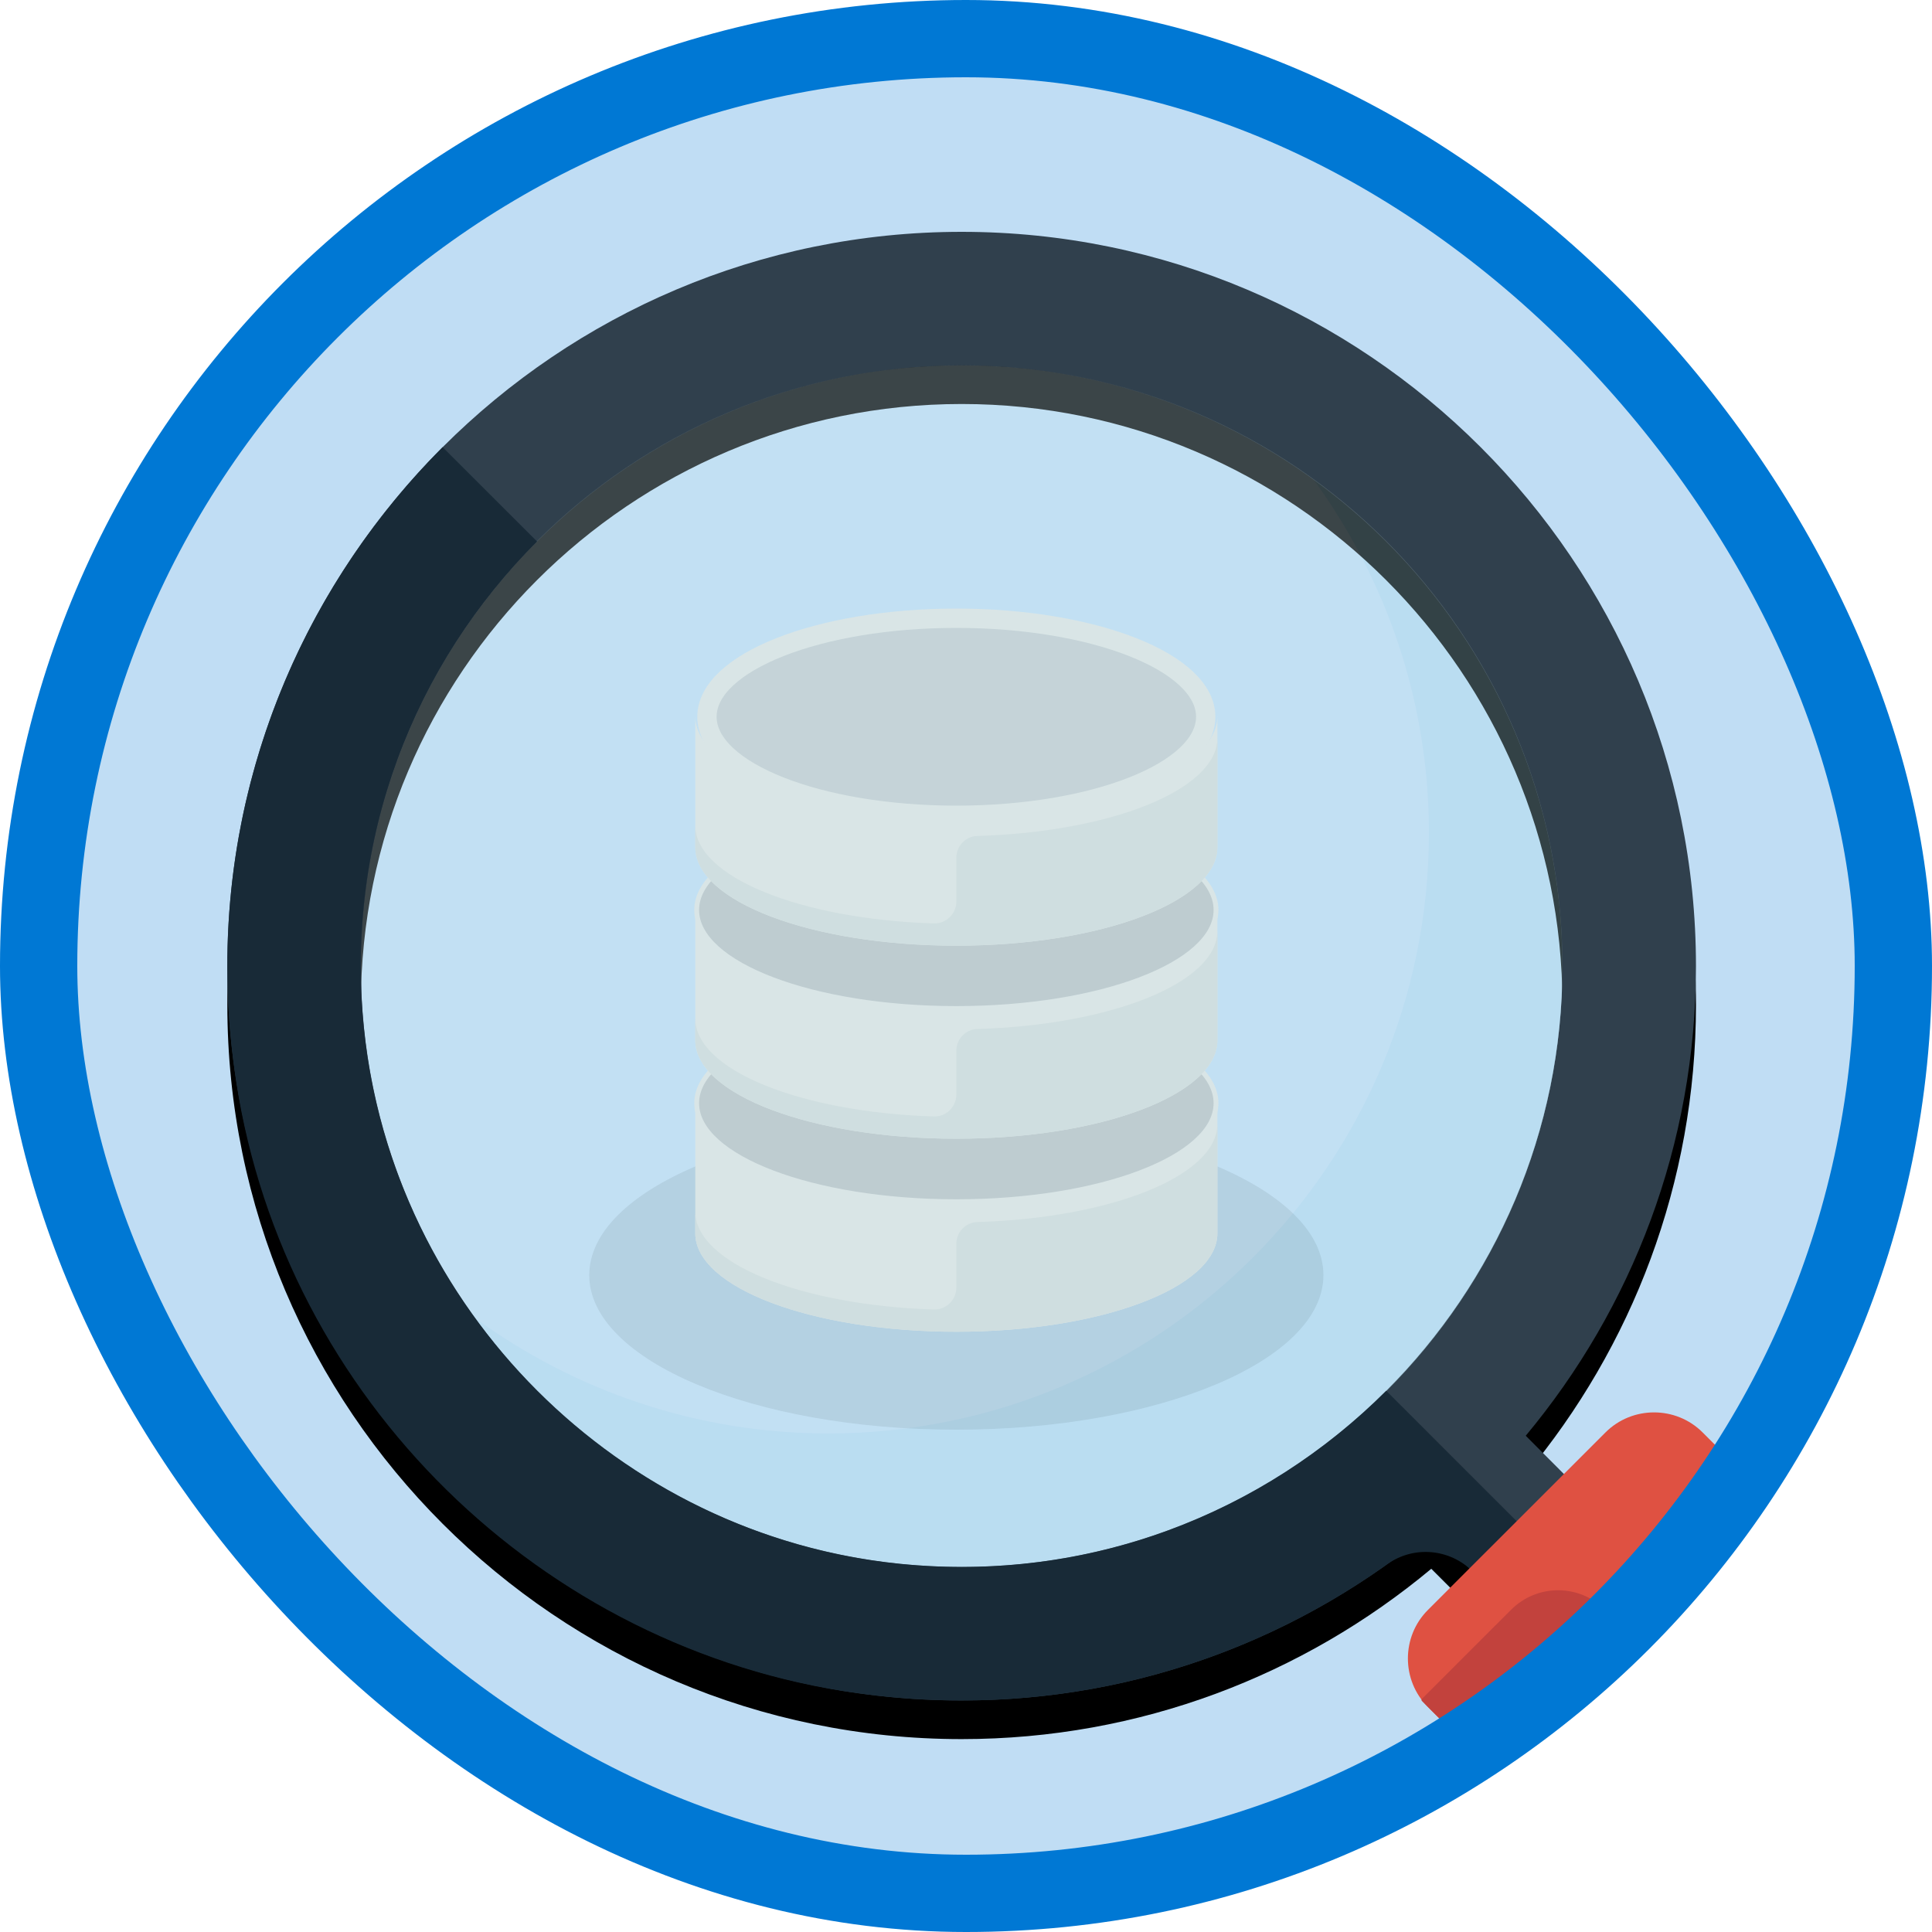 <?xml version="1.0" encoding="UTF-8"?>
<svg width="100px" height="100px" viewBox="0 0 100 100" version="1.1" xmlns="http://www.w3.org/2000/svg" xmlns:xlink="http://www.w3.org/1999/xlink">
    <!-- Generator: Sketch 52.5 (67469) - http://www.bohemiancoding.com/sketch -->
    <title>SQL Server 2017 Upgrades/sql-server-discovery-using-map</title>
    <desc>Created with Sketch.</desc>
    <defs>
        <rect id="path-1" x="0" y="0" width="96" height="96" rx="48"></rect>
        <filter x="-10.3%" y="-11.9%" width="120.5%" height="121.4%" filterUnits="objectBoundingBox" id="filter-3">
            <feOffset dx="0" dy="2" in="SourceAlpha" result="shadowOffsetOuter1"></feOffset>
            <feColorMatrix values="0 0 0 0 0   0 0 0 0 0   0 0 0 0 0  0 0 0 0.099 0" type="matrix" in="shadowOffsetOuter1" result="shadowMatrixOuter1"></feColorMatrix>
            <feMerge>
                <feMergeNode in="shadowMatrixOuter1"></feMergeNode>
                <feMergeNode in="SourceGraphic"></feMergeNode>
            </feMerge>
        </filter>
        <path d="M7.677,38.008 C7.677,20.861 21.619,6.911 38.775,6.911 C55.913,6.911 69.872,20.861 69.872,38.008 C69.872,55.155 55.913,69.106 38.775,69.106 C21.619,69.106 7.677,55.155 7.677,38.008 Z M67.972,62.314 C73.466,55.722 76.783,47.246 76.783,38.008 C76.783,17.05 59.731,0 38.775,0 C17.818,0 0.767,17.05 0.767,38.008 C0.767,58.966 17.818,76.016 38.775,76.016 C48.018,76.016 56.483,72.701 63.083,67.2 L67.802,71.914 L72.674,67.029 L67.972,62.314 Z" id="path-4"></path>
        <filter x="-1.3%" y="-1.3%" width="102.6%" height="105.3%" filterUnits="objectBoundingBox" id="filter-5">
            <feOffset dx="0" dy="2" in="SourceAlpha" result="shadowOffsetOuter1"></feOffset>
            <feColorMatrix values="0 0 0 0 0   0 0 0 0 0   0 0 0 0 0  0 0 0 0.103 0" type="matrix" in="shadowOffsetOuter1"></feColorMatrix>
        </filter>
    </defs>
    <g id="Badges" stroke="none" stroke-width="1" fill="none" fill-rule="evenodd">
        <g id="SQL-Server-2017-Upgrades" transform="translate(-50, -460)">
            <g id="SQL-Server-2017-Upgrades/sql-server-discovery-using-map" transform="translate(50, 460)">
                <g id="Badge" transform="translate(2, 2)">
                    <mask id="mask-2" fill="white">
                        <use xlink:href="#path-1"></use>
                    </mask>
                    <use id="BG" fill="#C0DDF4" xlink:href="#path-1"></use>
                    <g id="Group" mask="url(#mask-2)">
                        <g transform="translate(9, 10)">
                            <g id="Database" filter="url(#filter-3)" transform="translate(19, 18)">
                                <path d="M38.5,34 C38.5,38.42 29.994,42 19.5,42 C9.007,42 0.5,38.42 0.5,34 C0.5,29.58 9.007,26 19.5,26 C29.994,26 38.5,29.58 38.5,34" id="Shadow" fill-opacity="0.103" fill="#000000"></path>
                                <g id="Lower" transform="translate(5.5, 20)">
                                    <path d="M14,10.137 C6.538,10.137 0.487,7.856 0.487,5.041 L0.487,11.835 C0.487,14.65 6.538,16.931 14,16.931 C21.463,16.931 27.513,14.65 27.513,11.835 L27.513,5.041 C27.513,7.856 21.463,10.137 14,10.137" id="Fill-101" fill="#E1E4E1"></path>
                                    <path d="M14,12.383 L14,14.646 C14,15.288 13.468,15.8 12.829,15.78 C5.915,15.556 0.487,13.369 0.487,10.703 L0.487,11.835 C0.487,14.65 6.538,16.931 14,16.931 C21.463,16.931 27.513,14.65 27.513,11.835 L27.513,6.174 C27.513,8.851 22.041,11.045 15.084,11.253 C14.48,11.271 14,11.774 14,12.383" id="Fill-106" fill="#D3DAD8"></path>
                                    <path d="M27.44,5.1 C27.44,7.917 21.423,10.2 14,10.2 C6.578,10.2 0.56,7.917 0.56,5.1 C0.56,2.283 6.578,0 14,0 C21.423,0 27.44,2.283 27.44,5.1" id="Fill-100" stroke="#E1E4E1" stroke-width="0.25" fill="#BAC0C2"></path>
                                </g>
                                <g id="Mid" transform="translate(5.5, 10)">
                                    <path d="M14,10.145 C6.538,10.145 0.487,7.865 0.487,5.05 L0.487,11.844 C0.487,14.659 6.538,16.939 14,16.939 C21.463,16.939 27.513,14.659 27.513,11.844 L27.513,5.05 C27.513,7.865 21.463,10.145 14,10.145" id="Fill-102" fill="#E1E4E1"></path>
                                    <path d="M14,12.391 L14,14.654 C14,15.297 13.468,15.809 12.829,15.788 C5.915,15.565 0.487,13.378 0.487,10.711 L0.487,11.844 C0.487,14.659 6.538,16.939 14,16.939 C21.463,16.939 27.513,14.659 27.513,11.844 L27.513,6.182 C27.513,8.859 22.041,11.053 15.084,11.261 C14.48,11.279 14,11.783 14,12.391" id="Fill-107" fill="#D3DAD8"></path>
                                    <path d="M27.44,5.1 C27.44,7.917 21.423,10.2 14,10.2 C6.578,10.2 0.56,7.917 0.56,5.1 C0.56,2.283 6.578,0 14,0 C21.423,0 27.44,2.283 27.44,5.1" id="Fill-103" stroke="#E1E4E1" stroke-width="0.25" fill="#BAC0C2"></path>
                                </g>
                                <g id="Top" transform="translate(5.5, 0)">
                                    <path d="M14,10.154 C6.538,10.154 0.487,7.873 0.487,5.058 L0.487,11.852 C0.487,14.667 6.538,16.948 14,16.948 C21.463,16.948 27.513,14.667 27.513,11.852 L27.513,5.058 C27.513,7.873 21.463,10.154 14,10.154" id="Fill-104" fill="#E1E4E1"></path>
                                    <path d="M14,12.4 L14,14.663 C14,15.305 13.468,15.817 12.829,15.797 C5.915,15.573 0.487,13.386 0.487,10.72 L0.487,11.852 C0.487,14.667 6.538,16.948 14,16.948 C21.463,16.948 27.513,14.667 27.513,11.852 L27.513,6.19 C27.513,8.868 22.041,11.062 15.084,11.27 C14.48,11.288 14,11.791 14,12.4" id="Fill-108" fill="#D3DAD8"></path>
                                    <path d="M26.908,5.1 C26.908,7.917 21.129,10.2 14,10.2 C6.872,10.2 1.092,7.917 1.092,5.1 C1.092,2.283 6.872,0 14,0 C21.129,0 26.908,2.283 26.908,5.1" id="Fill-105" stroke="#E1E4E1" fill="#C4CBCD"></path>
                                </g>
                            </g>
                            <g id="Magnifying-Glass">
                                <g id="Fill-1292">
                                    <use fill="black" fill-opacity="1" filter="url(#filter-5)" xlink:href="#path-4"></use>
                                    <use fill="#30404D" fill-rule="evenodd" xlink:href="#path-4"></use>
                                </g>
                                <g id="Group-11" opacity="0.3" transform="translate(6.727, 6.727)">
                                    <path d="M63.145,31.281 C63.145,48.455 49.22,62.378 32.047,62.378 C14.875,62.378 0.95,48.455 0.95,31.281 C0.95,14.108 14.875,0.183 32.047,0.183 C49.22,0.183 63.145,14.108 63.145,31.281" id="Fill-1290" fill="#C7E7F1"></path>
                                    <path d="M50.291,6.132 C54.006,11.259 56.234,17.548 56.234,24.37 C56.234,41.545 42.31,55.468 25.137,55.468 C18.313,55.468 12.024,53.244 6.893,49.52 C12.542,57.299 21.699,62.378 32.047,62.378 C49.22,62.378 63.145,48.455 63.145,31.281 C63.145,20.929 58.066,11.784 50.291,6.132" id="Fill-1293" fill="#ABDCEC"></path>
                                </g>
                                <path d="M60.802,68.966 C62.167,67.99 64.033,68.15 65.225,69.337 L70.238,69.472 L60.75,59.987 C54.427,66.309 45.409,69.928 35.596,68.945 C21.049,67.49 9.284,55.73 7.833,41.19 C6.848,31.371 10.476,22.349 16.799,16.029 L11.91,11.145 C3.738,19.325 -0.754,31.208 1.233,44.032 C3.755,60.379 17.006,73.373 33.385,75.641 C43.629,77.062 53.235,74.361 60.802,68.966 Z" id="Fill-1294" fill="#182A37"></path>
                                <path d="M74.552,88 L62.909,76.354 C61.527,74.974 61.527,72.712 62.909,71.33 L72.1,62.142 C73.482,60.76 75.745,60.76 77.127,62.142 L88.768,73.787 L88.768,88 L74.552,88 Z" id="Combined-Shape" fill="#DF5142"></path>
                                <path d="M74.553,88 L62.581,76.024 C62.581,75.995 62.581,75.979 62.581,75.95 L67.211,71.323 C68.558,69.974 70.735,69.974 72.083,71.323 L88.768,87.998 L74.553,88 Z" id="Combined-Shape" fill="#C2423D"></path>
                            </g>
                        </g>
                    </g>
                </g>
                <g id="Azure-Border" stroke="#0078D4" stroke-width="4">
                    <rect x="2" y="2" width="96" height="96" rx="48"></rect>
                </g>
            </g>
        </g>
    </g>
</svg>